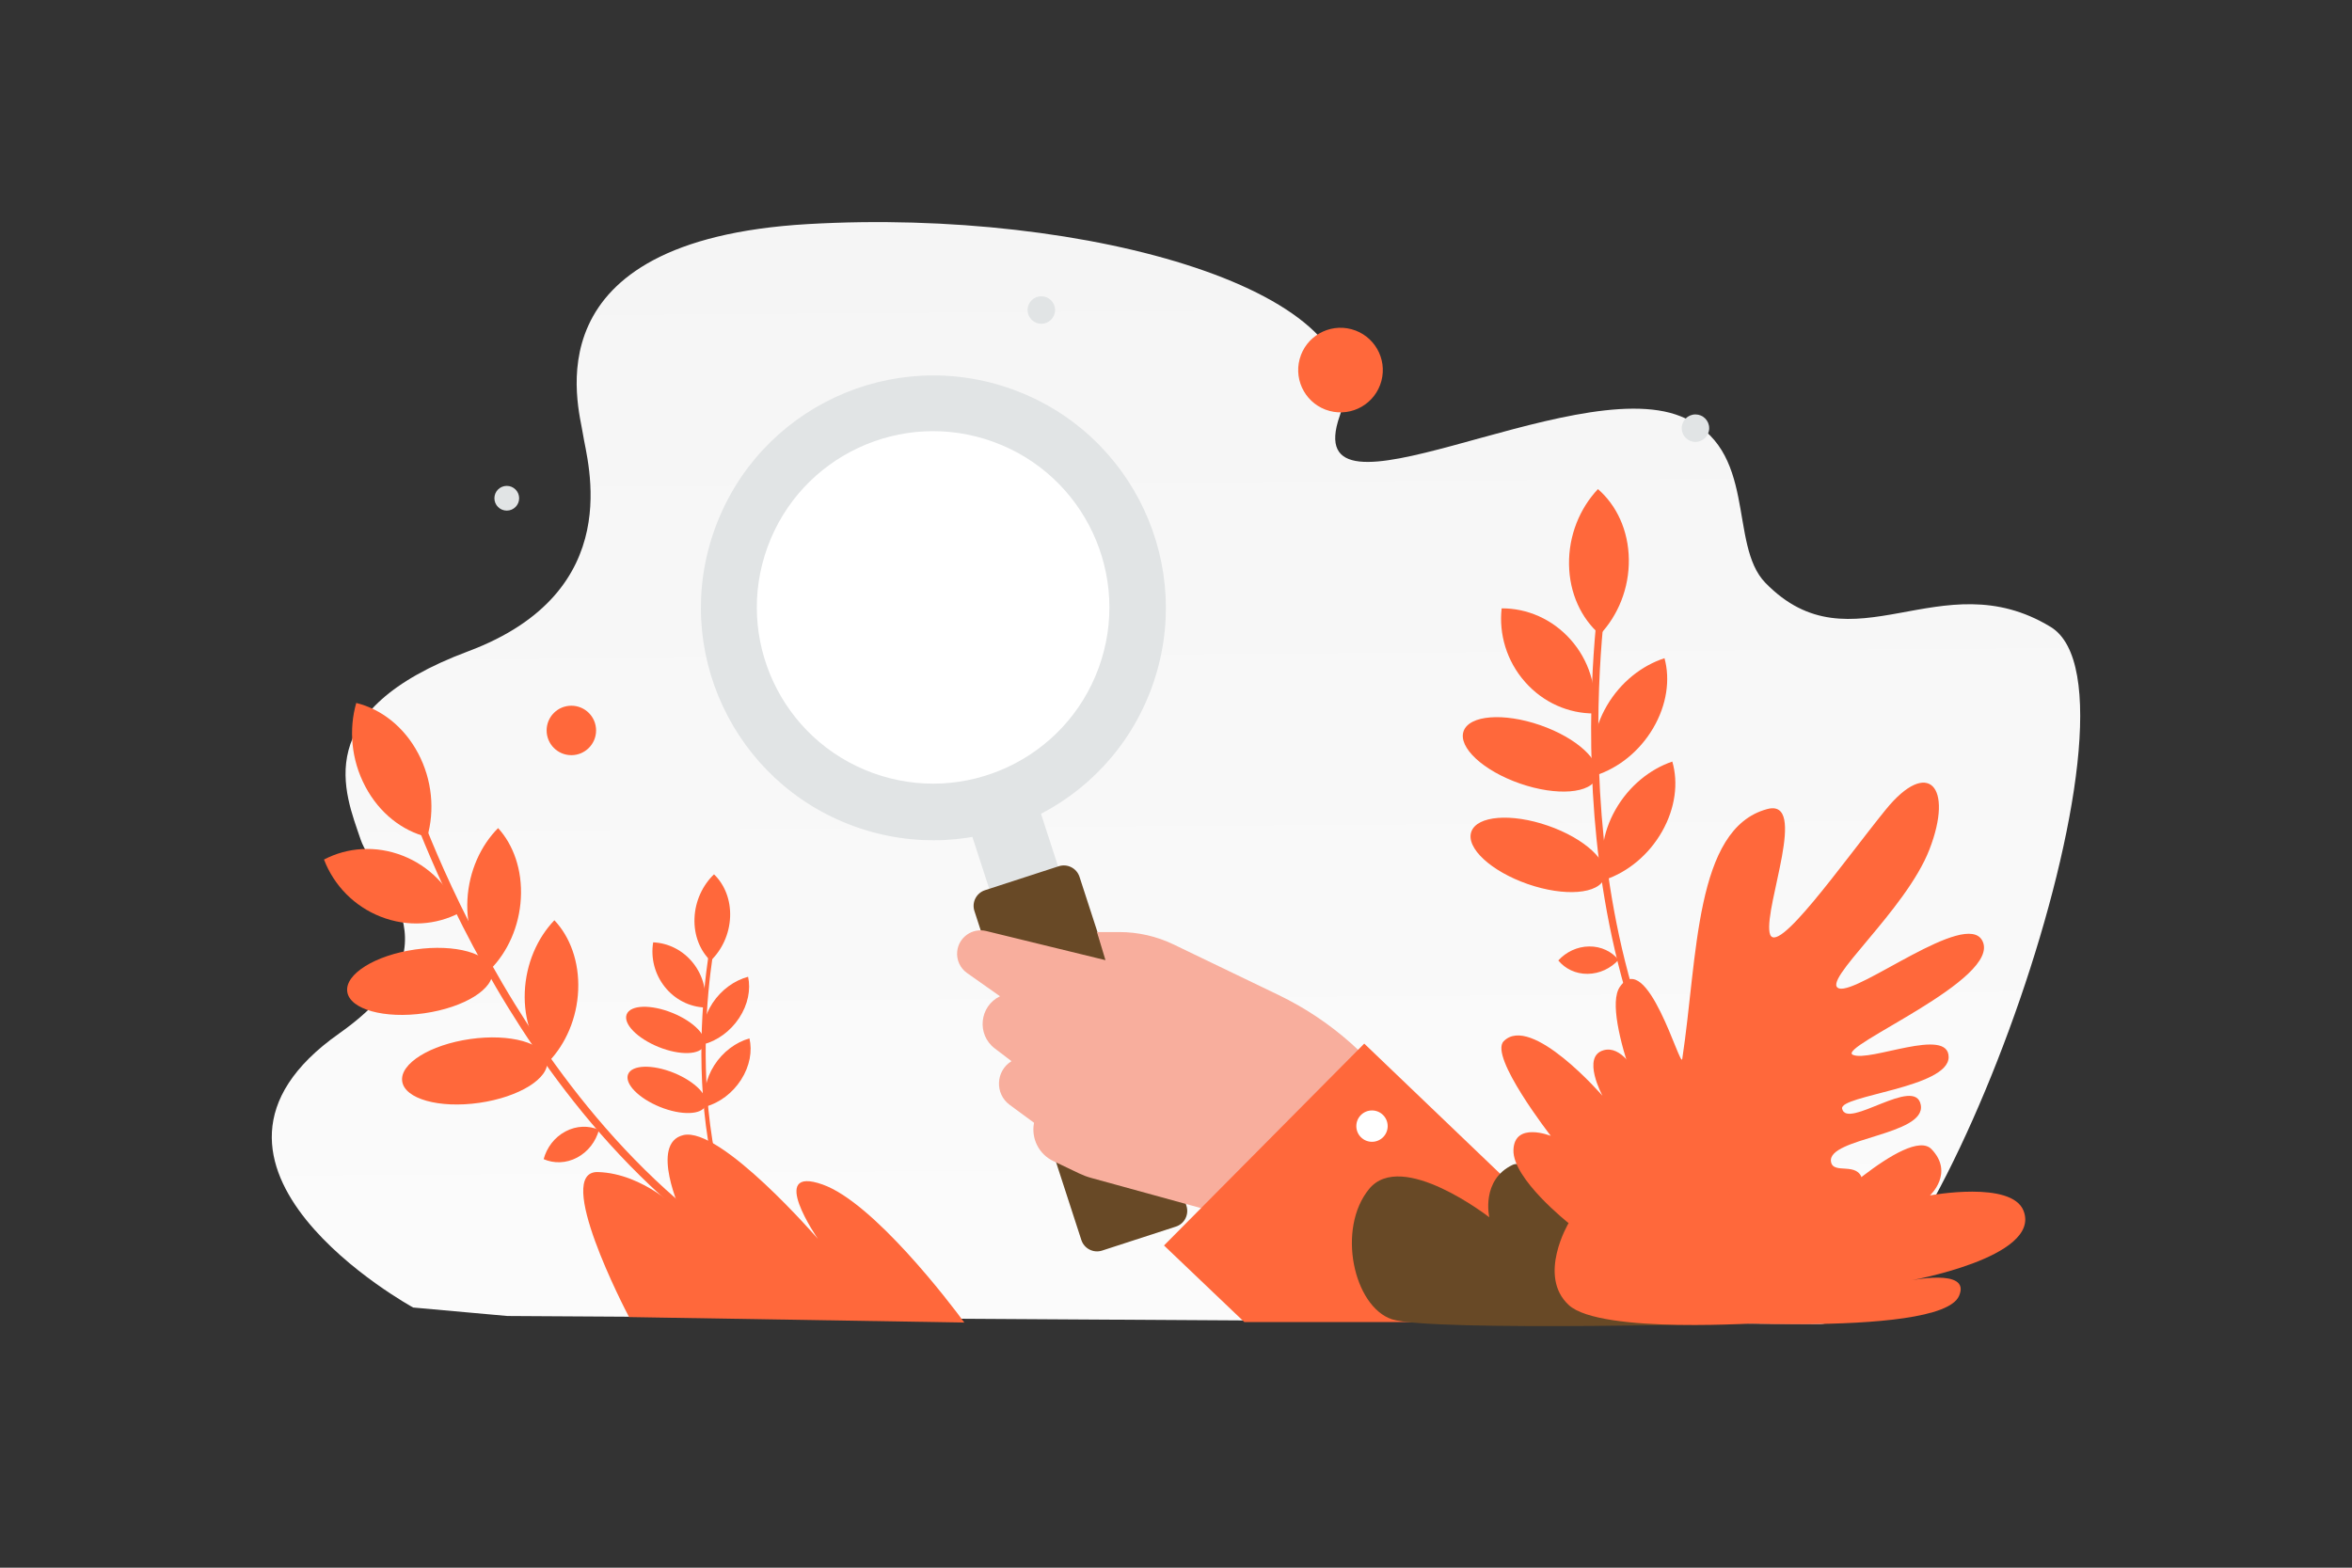 <svg width="171" height="114" viewBox="0 0 171 114" fill="none" xmlns="http://www.w3.org/2000/svg">
<rect x="0" y="0" width="171" height="114" fill="#333333" stroke="none"/>
<path d="M58.726 16.296C79.146 15.111 100.555 21.283 97.408 30.231C94.261 39.179 114.232 27.053 122.202 30.279C127.877 32.575 125.608 39.568 128.353 42.385C134.647 48.844 141.084 40.71 149.095 45.591C157.105 50.471 140.705 96.023 132.336 96.277L36.888 95.697L30.039 95.081C30.039 95.081 11.092 84.719 24.646 75.161C33.81 68.698 27.216 64.005 26.219 61.046C25.075 57.648 22.405 51.715 34.039 47.361C45.673 43.007 42.669 33.533 42.383 31.571C42.097 29.609 38.307 17.481 58.726 16.296Z" fill="url(#paint0_linear_31_138)"/>
<path fill-rule="evenodd" clip-rule="evenodd" d="M62.082 60.08C53.312 56.888 48.79 47.191 51.982 38.422C55.173 29.653 64.871 25.132 73.641 28.324C82.411 31.516 86.933 41.213 83.742 49.982C80.55 58.751 70.853 63.272 62.082 60.08Z" fill="#E1E4E5"/>
<path fill-rule="evenodd" clip-rule="evenodd" d="M63.459 56.21C56.809 53.79 53.38 46.437 55.8 39.787C58.22 33.138 65.573 29.709 72.224 32.13C78.874 34.55 82.303 41.903 79.883 48.553C77.463 55.202 70.109 58.631 63.459 56.21Z" fill="white"/>
<path d="M70.425 60.024C69.976 58.641 70.732 57.157 72.115 56.708C73.497 56.258 74.982 57.015 75.431 58.397L77.485 64.72L72.479 66.346L70.425 60.024Z" fill="#E1E4E5"/>
<path d="M76.974 62.992L71.614 64.734C70.984 64.939 70.639 65.615 70.844 66.245L78.618 90.17C78.823 90.8 79.499 91.145 80.129 90.94L85.489 89.198C86.119 88.994 86.463 88.317 86.259 87.688L78.485 63.762C78.28 63.133 77.604 62.788 76.974 62.992Z" fill="#684926"/>
<path fill-rule="evenodd" clip-rule="evenodd" d="M104.171 83.576L102.309 80.658C100.024 77.075 96.785 74.201 92.957 72.356L85.322 68.678C84.091 68.085 82.743 67.778 81.377 67.778H79.756L80.372 69.821L71.696 67.702C70.687 67.456 69.693 68.16 69.592 69.195C69.562 69.495 69.613 69.797 69.739 70.072C69.864 70.346 70.061 70.582 70.307 70.756L72.705 72.447C71.203 73.171 70.994 75.227 72.321 76.238L73.54 77.166C72.383 77.882 72.316 79.54 73.411 80.346L75.179 81.647C75.07 82.2 75.148 82.773 75.4 83.277C75.653 83.781 76.066 84.186 76.574 84.429L78.465 85.333C78.745 85.466 79.036 85.575 79.335 85.657L88.078 88.061L97.834 94.602L104.171 83.576Z" fill="#F8AE9D"/>
<path fill-rule="evenodd" clip-rule="evenodd" d="M120.333 96.14L99.186 75.89L84.627 90.569L90.469 96.14H120.333Z" fill="#FF683B"/>
<path d="M99.75 80.75C99.12 80.75 98.61 81.26 98.61 81.89C98.61 82.52 99.12 83.03 99.75 83.03C100.379 83.03 100.89 82.52 100.89 81.89C100.89 81.26 100.379 80.75 99.75 80.75Z" fill="white"/>
<path d="M61.322 94.541C49.997 90.406 42.076 80.546 37.426 73.003C32.376 64.814 29.983 57.51 29.96 57.437L29.46 57.636C29.483 57.709 31.893 65.069 36.974 73.313C41.669 80.932 49.673 90.892 61.138 95.078L61.322 94.541Z" fill="#FF683B"/>
<path d="M30.402 54.782C31.433 56.73 31.612 58.944 31.061 60.862C29.261 60.422 27.591 59.145 26.561 57.198C25.529 55.25 25.35 53.036 25.901 51.118C27.702 51.559 29.371 52.835 30.402 54.782ZM29.293 62.231C30.23 62.599 31.079 63.158 31.787 63.873C32.495 64.588 33.046 65.443 33.405 66.383C31.715 67.269 29.636 67.432 27.668 66.657C26.731 66.288 25.882 65.729 25.174 65.014C24.466 64.299 23.915 63.444 23.556 62.505C25.246 61.618 27.325 61.456 29.293 62.231ZM30.846 73.684C33.756 73.269 35.968 71.893 35.786 70.612C35.603 69.331 33.097 68.629 30.187 69.045C27.277 69.461 25.065 70.837 25.247 72.118C25.43 73.399 27.936 74.1 30.846 73.684ZM34.84 80.198C37.75 79.782 39.961 78.406 39.779 77.125C39.597 75.844 37.09 75.142 34.18 75.558C31.27 75.974 29.058 77.35 29.241 78.631C29.423 79.912 31.929 80.614 34.84 80.198Z" fill="#FF683B"/>
<path d="M33.985 65.397C34.1 63.342 34.955 61.485 36.213 60.218C37.333 61.442 37.983 63.272 37.868 65.328C37.754 67.383 36.899 69.24 35.64 70.507C34.52 69.282 33.871 67.453 33.985 65.397ZM38.154 72.138C38.238 70.081 39.067 68.209 40.306 66.919C41.445 68.121 42.121 69.937 42.037 71.994C41.953 74.051 41.123 75.923 39.883 77.213C38.747 76.011 38.07 74.195 38.154 72.138ZM41.114 82.275C41.918 81.85 42.802 81.836 43.548 82.161C43.32 83.001 42.763 83.751 41.959 84.177C41.155 84.603 40.271 84.616 39.525 84.292C39.752 83.452 40.309 82.701 41.114 82.275ZM56.933 95.169C52.531 89.88 51.451 82.742 51.32 77.686C51.178 72.196 52.092 67.905 52.102 67.862L51.798 67.817C51.788 67.86 50.866 72.183 51.008 77.709C51.14 82.816 52.231 90.026 56.688 95.381L56.933 95.169Z" fill="#FF683B"/>
<path d="M53.082 66.68C53.031 67.936 52.485 69.08 51.663 69.868C50.901 69.135 50.443 68.026 50.493 66.769C50.543 65.512 51.089 64.368 51.912 63.58C52.674 64.314 53.132 65.422 53.082 66.68ZM50.398 70.037C50.754 70.487 51.013 71.007 51.157 71.563C51.301 72.119 51.328 72.698 51.235 73.265C50.147 73.217 49.075 72.702 48.326 71.754C47.969 71.304 47.711 70.784 47.566 70.229C47.422 69.673 47.396 69.093 47.488 68.526C48.576 68.573 49.649 69.09 50.398 70.037ZM47.878 76.134C49.433 76.764 50.919 76.719 51.197 76.035C51.475 75.351 50.439 74.285 48.884 73.656C47.328 73.026 45.842 73.07 45.565 73.755C45.287 74.439 46.323 75.504 47.878 76.134ZM47.98 80.494C49.535 81.124 51.021 81.079 51.299 80.395C51.576 79.71 50.541 78.645 48.985 78.015C47.43 77.386 45.944 77.43 45.666 78.115C45.389 78.799 46.425 79.864 47.98 80.494Z" fill="#FF683B"/>
<path d="M51.804 72.945C52.451 71.964 53.405 71.293 54.39 71.029C54.591 71.954 54.387 73.043 53.741 74.025C53.094 75.007 52.14 75.677 51.155 75.942C50.954 75.016 51.158 73.927 51.804 72.945ZM51.928 77.468C52.559 76.477 53.506 75.791 54.487 75.51C54.704 76.43 54.517 77.52 53.885 78.511C53.253 79.501 52.307 80.187 51.325 80.468C51.109 79.549 51.296 78.459 51.928 77.468ZM50.48 83.319C50.999 83.34 51.439 83.587 51.714 83.961C51.36 84.31 50.87 84.52 50.352 84.5C49.833 84.48 49.392 84.233 49.117 83.858C49.47 83.509 49.96 83.298 50.48 83.319Z" fill="#FF683B"/>
<path d="M70.111 96.174C69.106 94.793 63.513 87.453 59.815 86.139C55.733 84.689 59.463 90.087 59.463 90.087C59.463 90.087 52.385 81.901 49.682 82.543C47.204 83.13 49.52 88.144 49.52 88.144C49.52 88.144 46.83 85.328 43.471 85.23C40.203 85.136 45.453 95.248 45.737 95.776L70.111 96.174ZM127.465 88.181C119.581 79.669 117.122 67.775 116.447 59.297C115.715 50.092 116.869 42.811 116.88 42.74L116.365 42.689C116.353 42.762 115.189 50.097 115.925 59.362C116.605 67.924 119.09 79.94 127.072 88.558L127.465 88.181Z" fill="#FF683B"/>
<path d="M118.423 40.672C118.452 42.787 117.635 44.752 116.322 46.144C114.973 44.975 114.103 43.152 114.075 41.038C114.046 38.923 114.863 36.959 116.177 35.567C117.525 36.734 118.394 38.558 118.423 40.672ZM114.208 46.532C114.848 47.256 115.33 48.106 115.622 49.027C115.915 49.949 116.012 50.921 115.908 51.882C114.072 51.892 112.221 51.116 110.875 49.588C109.529 48.06 108.97 46.099 109.175 44.239C111.011 44.227 112.862 45.004 114.208 46.532ZM110.514 56.979C113.188 57.907 115.685 57.708 116.091 56.536C116.497 55.364 114.658 53.662 111.984 52.734C109.309 51.807 106.812 52.005 106.407 53.177C106.001 54.349 107.84 56.052 110.514 56.979ZM111.077 64.289C113.752 65.216 116.248 65.018 116.654 63.846C117.06 62.674 115.221 60.971 112.547 60.044C109.873 59.116 107.376 59.315 106.97 60.487C106.564 61.659 108.403 63.361 111.077 64.289Z" fill="#FF683B"/>
<path d="M116.837 51.298C117.836 49.597 119.383 48.391 121.016 47.865C121.437 49.402 121.192 51.248 120.192 52.95C119.193 54.651 117.647 55.857 116.013 56.383C115.591 54.846 115.837 53 116.837 51.298ZM117.451 58.88C118.425 57.163 119.956 55.933 121.583 55.38C122.03 56.905 121.813 58.751 120.839 60.467C119.865 62.183 118.334 63.414 116.706 63.967C116.26 62.443 116.476 60.597 117.451 58.88ZM115.54 68.824C116.415 68.815 117.179 69.193 117.675 69.799C117.111 70.414 116.305 70.808 115.43 70.817C114.555 70.826 113.792 70.448 113.295 69.843C113.858 69.227 114.664 68.832 115.54 68.824ZM120.604 83.315C120.604 83.315 116.336 73.88 117.763 71.775C119.735 68.865 122.187 77.793 122.306 77.008C123.436 69.598 123.199 60.251 128.482 58.835C131.484 58.03 128.284 65.815 128.656 67.821C129.029 69.827 134.024 62.666 137.1 58.876C140.177 55.087 142.06 57.178 140.277 61.775C138.553 66.219 132.306 71.428 133.704 71.874C135.103 72.319 142.944 66.127 144.125 68.409C145.575 71.207 133.496 76.146 134.708 76.704C135.92 77.261 141.674 74.641 141.674 76.87C141.674 79.098 133.722 79.656 133.929 80.62C134.264 82.18 139.259 78.185 139.649 80.35C140.048 82.564 132.869 82.732 133.119 84.465C133.264 85.46 135.072 84.418 135.399 85.787C136.144 88.907 124.831 93.279 124.831 93.279L120.604 83.315Z" fill="#FF683B"/>
<path d="M109.991 84.699C107.646 85.796 108.278 88.519 108.278 88.519C108.278 88.519 101.92 83.564 99.543 86.456C97.166 89.348 98.416 95.016 101.203 95.938C103.991 96.859 128.24 96.213 128.24 96.213C128.24 96.213 112.1 83.713 109.991 84.699Z" fill="#684926"/>
<path d="M120.668 95.949C120.668 95.949 128.116 86.406 131.228 84.944C134.546 83.386 131.669 88.785 131.669 88.785C131.669 88.785 138.763 81.831 140.429 83.567C142.095 85.303 140.316 86.928 140.316 86.928C140.316 86.928 146.255 85.827 147.121 88.048C148.452 91.46 138.683 93.157 138.683 93.157C138.683 93.157 143.363 92.132 142.427 94.245C141.015 97.43 120.668 95.949 120.668 95.949Z" fill="#FF683B"/>
<path d="M128.24 96.19C128.24 96.19 116.372 97.027 114.062 94.906C111.75 92.785 114.043 88.943 114.043 88.943C114.043 88.943 109.97 85.73 110.034 83.632C110.097 81.535 112.75 82.599 112.75 82.599C112.75 82.599 108.254 76.821 109.32 75.722C111.306 73.675 116.505 79.681 116.505 79.681C116.505 79.681 114.962 76.824 116.59 76.371C119.044 75.686 120.85 82.733 120.85 82.733C120.85 82.733 120.392 79.95 122.084 80.32C125.121 80.983 128.24 96.19 128.24 96.19Z" fill="#FF683B"/>
<path d="M41.54 51.318C42.533 51.318 43.338 52.123 43.338 53.116C43.338 54.109 42.533 54.915 41.54 54.915C40.547 54.915 39.742 54.109 39.742 53.116C39.742 52.123 40.547 51.318 41.54 51.318Z" fill="#FF683B"/>
<path d="M75.709 21.545C75.157 21.545 74.71 21.992 74.71 22.544C74.71 23.096 75.157 23.543 75.709 23.543C76.261 23.543 76.708 23.096 76.708 22.544C76.708 21.992 76.261 21.545 75.709 21.545Z" fill="#E1E4E5"/>
<path d="M123.266 30.137C122.714 30.137 122.267 30.584 122.267 31.136C122.267 31.688 122.714 32.135 123.266 32.135C123.817 32.135 124.265 31.688 124.265 31.136C124.265 30.584 123.817 30.137 123.266 30.137Z" fill="#E1E4E5"/>
<path d="M36.844 35.332C36.348 35.332 35.945 35.735 35.945 36.232C35.945 36.728 36.348 37.131 36.844 37.131C37.341 37.131 37.744 36.728 37.744 36.232C37.744 35.735 37.341 35.332 36.844 35.332Z" fill="#E1E4E5"/>
<path d="M98.257 23.94C99.898 24.38 100.872 26.067 100.432 27.708C99.992 29.349 98.305 30.323 96.664 29.883C95.023 29.444 94.049 27.756 94.489 26.115C94.929 24.474 96.616 23.5 98.257 23.94Z" fill="#FF683B"/>
<defs>
<linearGradient id="paint0_linear_31_138" x1="88.303" y1="141.201" x2="86.797" y2="-71.032" gradientUnits="userSpaceOnUse">
<stop stop-color="white"/>
<stop offset="1" stop-color="#EEEEEE"/>
</linearGradient>
</defs>
</svg>
